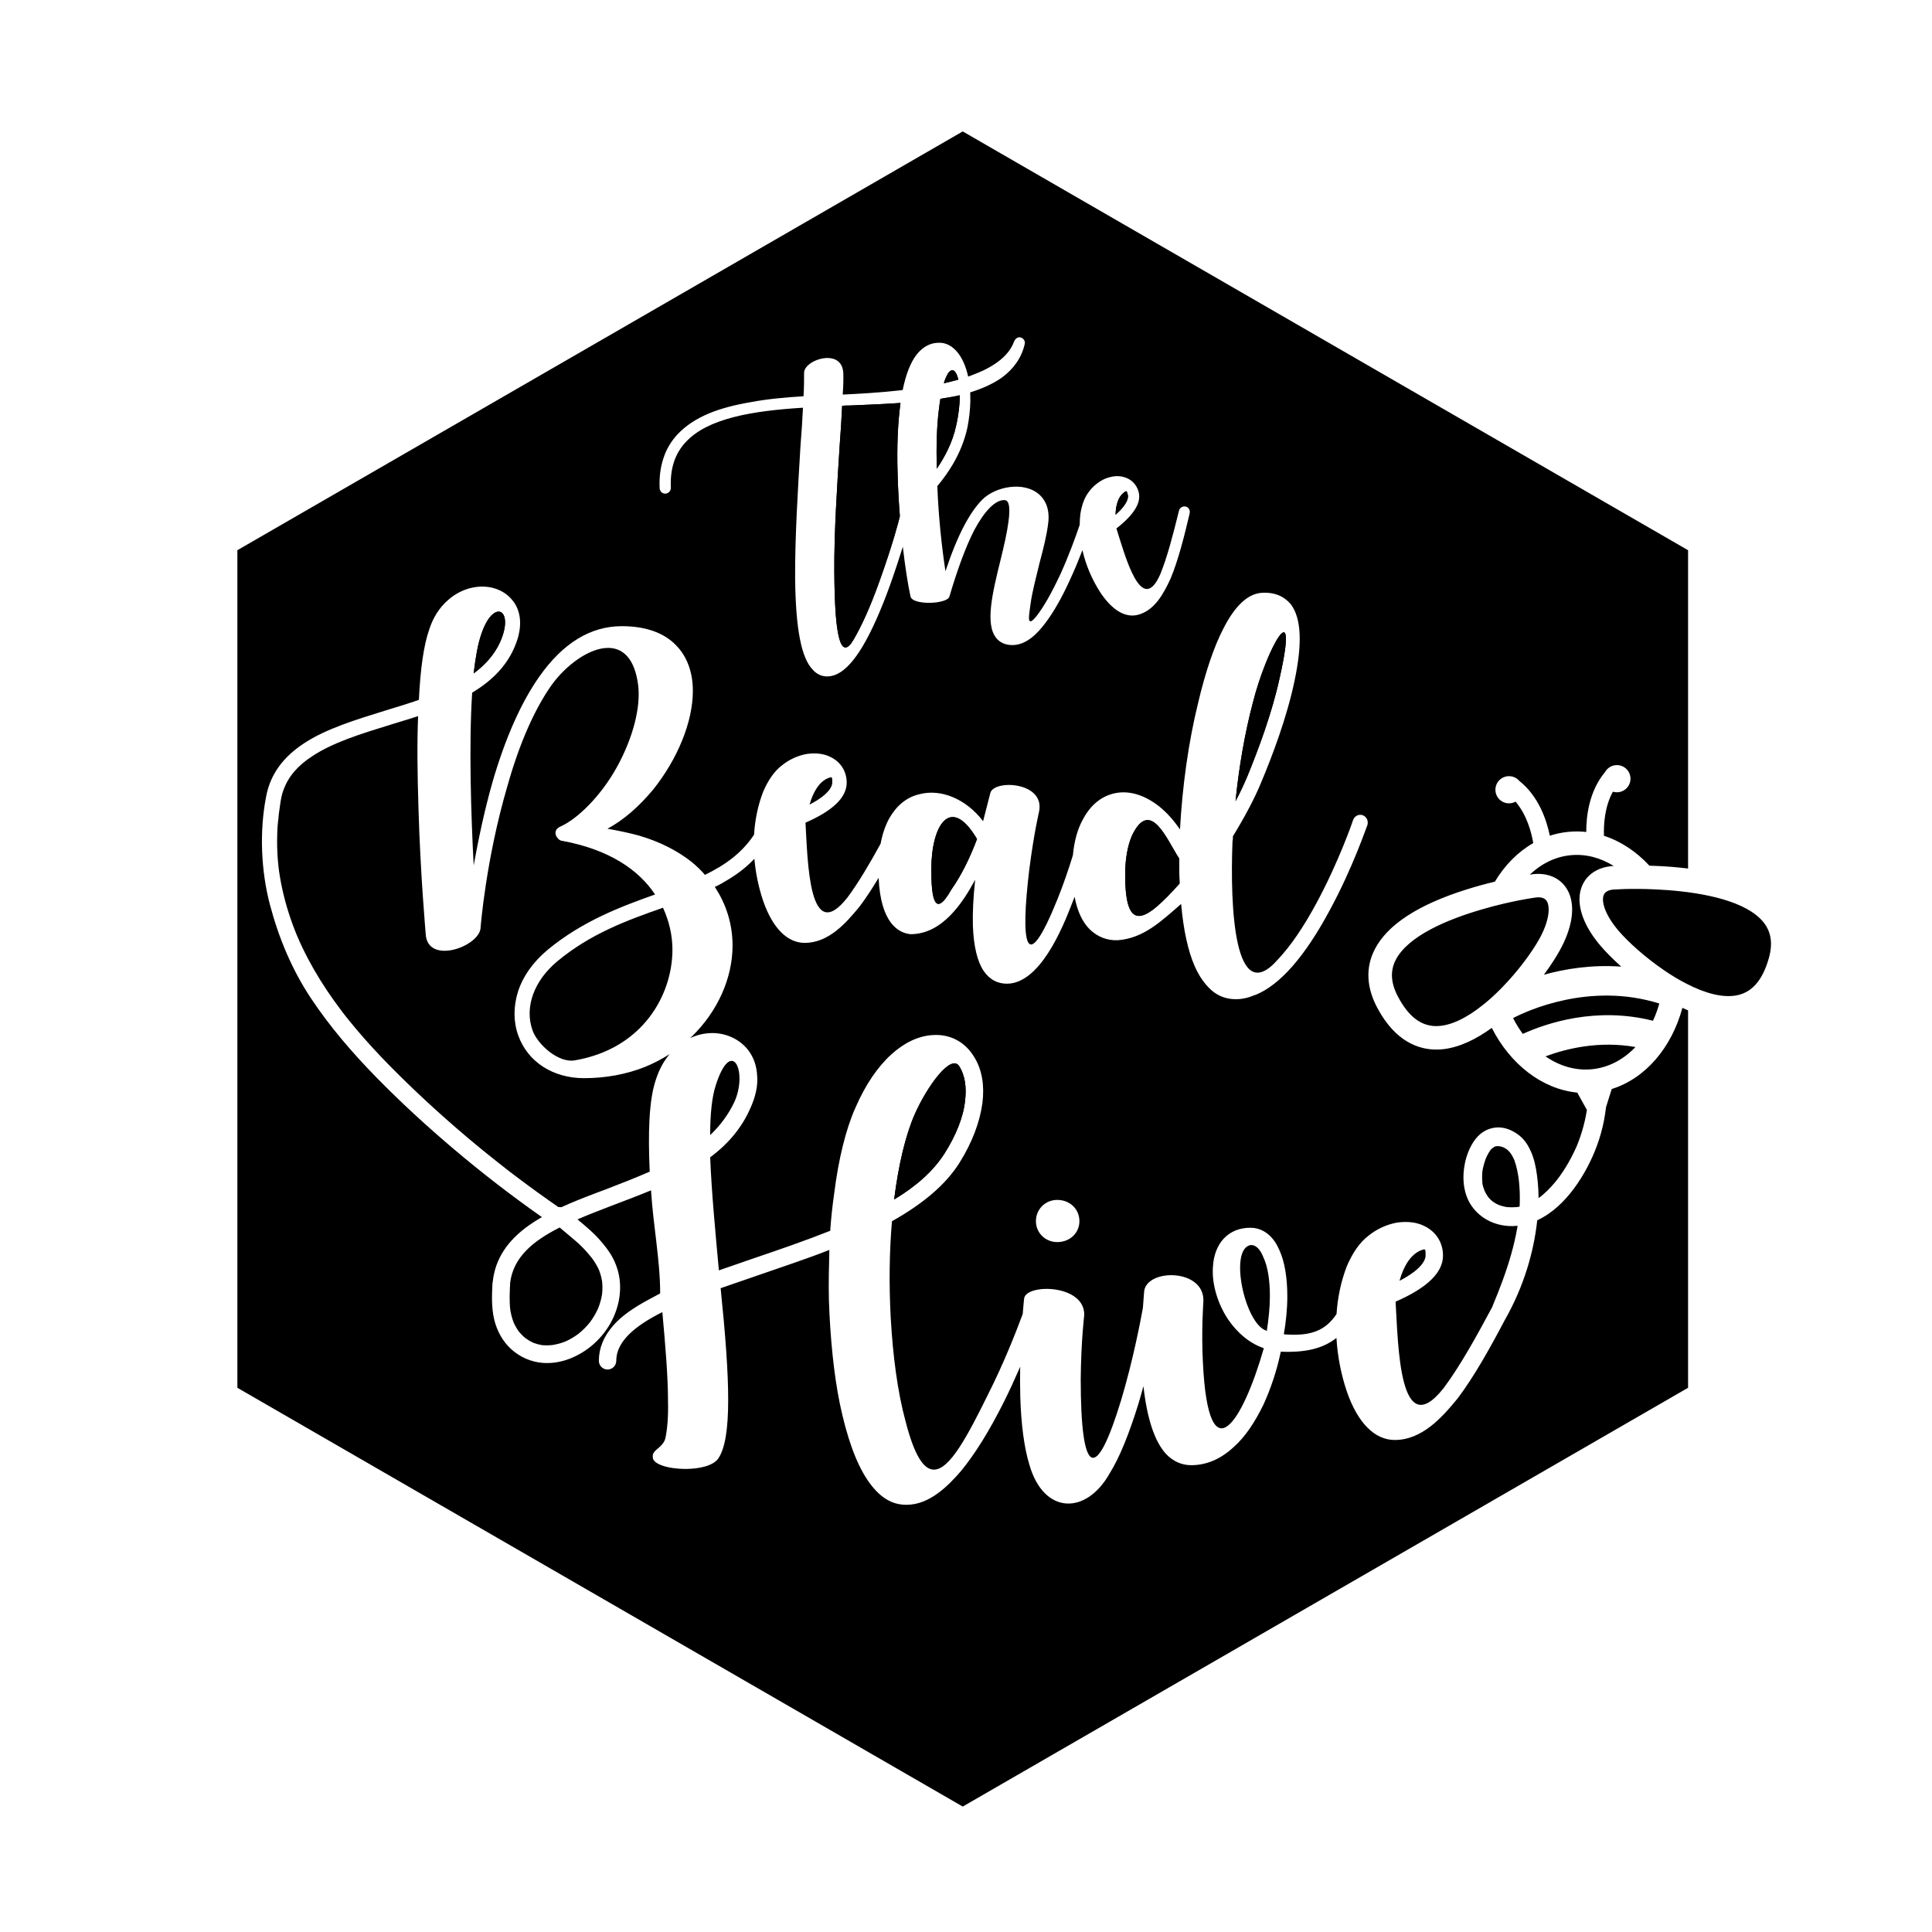 <?xml version="1.0" encoding="UTF-8" standalone="no"?><!DOCTYPE svg PUBLIC "-//W3C//DTD SVG 1.1//EN" "http://www.w3.org/Graphics/SVG/1.1/DTD/svg11.dtd"><svg width="100%" height="100%" viewBox="0 0 3334 3334" version="1.1" xmlns="http://www.w3.org/2000/svg" xmlns:xlink="http://www.w3.org/1999/xlink" xml:space="preserve" xmlns:serif="http://www.serif.com/" style="fill-rule:evenodd;clip-rule:evenodd;stroke-linejoin:round;stroke-miterlimit:2;"><rect id="mono-logo-black" x="0" y="0" width="3333.33" height="3333.33" style="fill:none;"/><g id="Layer-1" serif:id="Layer 1"><g id="bee"><path d="M2186.18,2296.56c-37.55,-9.767 -66.05,-140.359 -28.537,-147.859c3.771,-0.754 14.287,0 22.546,21c7.5,15.796 11.233,39.059 11.233,67.559c0,18.77 -2.262,39.016 -5.242,59.3Z"/><path d="M2451.85,2157.72c8.255,-3.017 8.255,-3.017 8.255,9.008c-0,5.996 -4.488,22.504 -45.013,43.542c7.504,-27.029 20.246,-45.804 36.758,-52.55Z"/><path d="M1578.24,1923.56c21.029,-48.025 63.066,-106.575 77.317,-83.312c9.762,15.758 12.745,36.037 9.762,60.054c-3.017,27.746 -15.754,59.267 -35.288,90.063c-19.524,30.762 -49.533,57.041 -87.045,79.545c7.5,-59.3 19.491,-110.341 35.254,-146.35Z"/><path d="M1941.69,1509.71c0,-26.746 3.913,-49.571 11.738,-67.846c31.945,-66.517 60.666,8.471 81.525,39.775c-0,15.004 -0,29.362 0.641,43.042c-57.396,63.929 -93.904,90.025 -93.904,-14.971Z"/><path d="M1641.7,1535.13c-28.683,50.862 -34.571,15.004 -34.571,-34.571c0,-76.279 32.592,-129.117 77.609,-54.775c-0,0.646 0.646,1.292 1.296,1.971c-12.388,33.241 -27.392,63.25 -44.334,87.375Z"/><path d="M2162.12,1212.31c22.795,-91.284 80.841,-196.93 46.275,-43.038c-13.03,60.663 -37.8,126.533 -56.071,170.867c-5.854,13.712 -12.384,28.033 -20.213,42.396c5.85,-58.692 16.3,-118.713 30.009,-170.225Z"/><path d="M830.408,1094.93c20.892,-63.246 58.046,-44.329 32.629,13.029c-9.8,21.537 -25.45,39.129 -45.658,54.137c3.262,-27.395 7.179,-50.22 13.029,-67.166Z"/><path d="M1939.68,849.757c4.667,-3.159 4.667,-3.159 6.571,4.308c0.971,3.767 0.754,14.788 -21.179,34.283c0.396,-18.02 5.383,-31.77 14.608,-38.591Z"/><path d="M1553.97,695.365l-0,0c-28.429,1.975 -57.792,3.163 -86.692,4.38c-4.808,-0 -9.15,-0 -14,0.466c-0.966,20.784 -2.404,44.442 -4.341,69.567c-4.342,69.571 -9.655,148.287 -9.188,217.358c0.5,62.817 3.408,166.667 32.846,117.375c14.5,-24.625 29.971,-58.9 45.404,-102.412c23.253,-65.053 32.805,-102.383 34.856,-111.41l-0.001,-0.01c-1.934,-24.409 -3.334,-49.575 -3.909,-74.054c-1.475,-46.846 0.467,-86.942 4.809,-119.788l0.216,-1.472Z"/><path d="M1656.31,681.87l-0,0.034c-0,15.041 -1.871,33.166 -6.425,53.096c-6.283,28.966 -19.817,54.091 -33.35,73.908c-0.933,-38.158 -0,-71.971 3.408,-100.008c0.863,-7.571 1.829,-14.467 2.838,-20.675l17.142,-2.892c5.465,-1.143 16.387,2.119 16.387,-3.463l-0,-0Z"/><path d="M1628.74,661.444c4.542,-15.128 9.568,-22.092 14.068,-22.58c4.501,-0.489 8.476,5.496 10.915,16.265l-24.983,6.315Z"/><path d="M1939.68,849.757c4.667,-3.159 4.667,-3.159 6.571,4.308c0.971,3.767 0.754,14.788 -21.179,34.283c0.396,-18.02 5.383,-31.77 14.608,-38.591Z"/><path d="M1552.86,890.689l1.329,15.097c0,-0 -1.329,-15.097 -1.329,-15.097Z"/><path d="M991.512,1829.91c-28.721,4.562 -63.933,-28.038 -72.404,-51.508c-14.358,-39.813 1.975,-85.438 42.392,-119.359c58.05,-48.246 121.295,-71.075 182.608,-92.612c11.087,24.125 16.296,48.929 16.296,72.404c-0,76.958 -50.221,170.862 -168.892,191.075Z"/><path d="M1941.69,1509.71c0,-26.746 3.913,-49.571 11.738,-67.846c31.945,-66.517 60.666,8.471 81.525,39.775c-0,15.004 -0,29.362 0.641,43.042c-57.396,63.929 -93.904,90.025 -93.904,-14.971Z"/><path d="M1641.7,1535.13c-28.683,50.862 -34.571,15.004 -34.571,-34.571c0,-76.279 32.592,-129.117 77.609,-54.775c-0,0.646 0.646,1.292 1.296,1.971c-12.388,33.241 -27.392,63.25 -44.334,87.375Z"/><path d="M2162.12,1212.31c22.795,-91.284 80.841,-196.93 46.275,-43.038c-13.03,60.663 -37.8,126.533 -56.071,170.867c-5.854,13.712 -12.384,28.033 -20.213,42.396c5.85,-58.692 16.3,-118.713 30.009,-170.225Z"/><path d="M830.408,1094.93c20.892,-63.246 58.046,-44.329 32.629,13.029c-9.8,21.537 -25.45,39.129 -45.658,54.137c3.262,-27.395 7.179,-50.22 13.029,-67.166Z"/><path d="M1578.24,1923.56c21.029,-48.025 63.066,-106.575 77.316,-83.312c9.763,15.758 12.746,36.037 9.763,60.054c-3.017,27.746 -15.754,59.267 -35.288,90.063c-19.525,30.762 -49.533,57.041 -87.045,79.545c7.5,-59.3 19.491,-110.341 35.254,-146.35Z"/><path d="M1235.28,1872.52c26.996,-84.071 55.534,-24.017 32.271,28.537c-10.516,22.504 -24.766,41.246 -42.033,57.792c-0,-36.042 3.012,-66.05 9.762,-86.329Z"/><path d="M2913.07,1743.59l0,651.264l-1251.72,722.679l-1251.72,-722.679l-0,-1445.37l1251.72,-722.679l1251.72,722.679l0,549.303c-4.614,-0.567 -9.303,-1.089 -14.076,-1.566c-18.521,-1.871 -36.342,-2.896 -52.167,-3.305c-0.212,-0.083 -0.312,-0.07 -0.516,-0.05l-0.001,0c-22.437,-24.246 -49.289,-42.15 -78.407,-51.564c-0.661,-18.658 0.938,-49.867 15.422,-76.126c2.919,0.9 6.062,1.241 9.291,0.91c12.884,-1.321 22.254,-12.834 20.934,-25.713c-1.321,-12.879 -12.834,-22.254 -25.717,-20.933c-7.921,0.812 -14.515,5.479 -18.111,11.95c-27.353,32.823 -32.45,75.621 -32.392,103.317c-10.419,-1.152 -21.017,-1.223 -31.711,-0.127c-10.725,1.099 -21.122,3.333 -31.12,6.599c-5.557,-27.136 -19.231,-68.027 -52.68,-94.621c-4.833,-5.61 -12.242,-8.845 -20.167,-8.032c-12.883,1.321 -22.254,12.833 -20.933,25.713c1.321,12.879 12.833,22.254 25.717,20.933c3.229,-0.331 6.237,-1.303 8.91,-2.776c19.537,22.805 27.429,53.094 30.557,71.49c-26.604,15.181 -49.269,38.232 -66.296,66.619l-0.3,0.034c-15.012,3.579 -31.562,8.02 -48.725,13.445c-83.362,26.163 -136.512,60.938 -158.15,103.171c-16.133,31.392 -14.566,65.546 4.484,101.371c31.383,58.796 71.987,71.433 100.621,71.658c3.97,0 7.929,-0.104 11.962,-0.516c28.908,-3.067 57.9,-17.238 84.804,-36.9l0.004,-0.001c31.846,62.735 86.706,105.68 147.506,111.698l16.647,29.896l-0.315,2.012c-0.496,3.025 -1.042,6.037 -1.646,9.046c-1.292,6.508 -2.825,12.975 -4.592,19.375c-1.633,5.908 -3.458,11.766 -5.479,17.55c-1.008,2.895 -2.067,5.775 -3.167,8.629c-0.554,1.433 -1.116,2.858 -1.696,4.279l-0.741,1.799c0,0 0.006,-0.013 0.006,-0.013l-0.61,1.41c-5.275,11.658 -11.034,23.016 -17.746,33.921c-3.209,5.22 -6.596,10.333 -10.15,15.325l-1.778,2.465l-1.804,2.445l-1.22,1.618l0.136,-0.183c0.045,-0.077 -1.664,2.106 -1.818,2.296c-1.22,1.513 -2.458,3.017 -3.72,4.496c-3.78,4.45 -7.742,8.75 -11.921,12.829c-2.084,2.034 -4.221,4.017 -6.409,5.934c-1.091,0.958 -2.195,1.895 -3.316,2.82c-0.549,0.451 -1.1,0.9 -1.657,1.343l-0.781,0.587c-0.995,0.717 -1.996,1.425 -3.005,2.122c0.006,-9.275 -0.437,-18.549 -1.382,-27.777c-1.488,-14.579 -3.517,-29.525 -8.279,-43.445c-4.68,-13.7 -11.909,-27.509 -23.43,-36.684c-10.198,-8.122 -22.932,-13.951 -36.154,-14.015c-1.366,-0.007 -2.74,0.049 -4.116,0.169c-16.971,1.492 -30,10.95 -39.13,25.046c-7.004,10.821 -11.9,23.654 -14.533,36.254c-5.179,24.817 -3.217,53.046 11.733,74.359c15.831,22.565 41.865,34.492 69.099,34.444c1.105,-0.002 2.215,-0.023 3.326,-0.065c2.251,-0.084 4.483,-0.244 6.697,-0.476c-0.239,1.482 -0.487,2.963 -0.747,4.443c-2.675,15.3 -6.27,30.433 -10.508,45.375c-8.533,30.075 -19.675,59.329 -31.721,88.154l-0.497,1.492l-0.06,0.258c-27.089,50.624 -55.409,101.921 -83.702,139.885c-77.287,98.321 -78.791,-75.062 -83.316,-148.612c54.812,-24.017 81.808,-50.288 81.808,-79.546c0,-22.504 -11.987,-41.279 -32.275,-51.046c-13.496,-6.746 -29.254,-8.254 -46.521,-5.991c-17.262,3.012 -34.533,10.516 -49.533,22.504c-15.758,12.029 -27.746,30.046 -37.513,52.55c-10.266,26.533 -16.012,54.604 -17.875,82.85l0,0.002c-18.203,27.065 -42.107,39.09 -90.965,34.961c3.77,-21.75 6.033,-44.258 6.033,-65.292c-0,-32.275 -4.525,-60.02 -13.533,-79.545c-14.25,-33.784 -37.513,-39.021 -50.292,-39.021c-37.513,-0 -62.279,26.275 -64.542,67.554c-2.225,29.258 8.259,63.792 26.279,90.783c16.513,24.017 37.509,41.284 61.559,49.538c-36.038,126.104 -95.342,222.916 -105.1,25.521c-2.984,-55.53 0.75,-105.067 0.75,-105.067c3.771,-57.796 -96.054,-58.546 -102.054,-19.525c-0,0.929 -1.146,12.454 -2.33,29.612l0,0.003c-4.345,24.262 -17.487,92.249 -37.441,158.766c-42.788,141.112 -69.821,135.871 -69.821,-36.758c0.754,-66.801 6.033,-108.838 6.033,-109.592c1.471,-53.271 -99.075,-54.775 -103.6,-29.254c-0.25,1.22 -1.291,11.308 -2.508,27.17c-0,0.038 -0,0.038 -0.038,0.075l0,0.004l-1.098,2.971c-11.648,31.404 -32.408,83.689 -58.629,135.645l-0.005,0.01c-35.678,72.255 -66.331,130.298 -93.67,129.971c-17.528,-0.21 -33.692,-24.401 -48.947,-84.2c-13.496,-49.538 -21.75,-111.817 -25.487,-179.375c-3.013,-56.288 -2.263,-113.325 2.225,-165.125c54.816,-30.763 93.079,-63.788 116.341,-100.546c22.509,-36.037 35.288,-70.571 39.771,-103.596c3.771,-30.008 -0.754,-57.041 -13.491,-78.041c-14.651,-25.129 -38.395,-39.213 -66.38,-39.251c-2.117,-0.003 -4.258,0.075 -6.42,0.234c-24.013,1.504 -48.03,12.746 -70.571,33.025c-24.017,21.754 -45.017,52.512 -62.284,92.287c-16.508,36.796 -29.254,88.559 -36.758,148.613c-3.012,21 -5.271,42.033 -6.783,63.787c-43.504,17.267 -89.309,33.025 -133.567,48.03l-58.55,20.279c-5.996,-66.046 -12.746,-135.867 -15.004,-195.129c32.267,-24.013 54.779,-51.8 69.029,-84.067c9.008,-19.529 13.533,-39.025 12.021,-56.288c-0.75,-17.266 -5.992,-32.27 -15.754,-45.016c-14.433,-18.212 -37.246,-29.053 -61.896,-29.059c-4.835,-0.001 -9.744,0.415 -14.675,1.275c-8.004,1.4 -15.9,3.917 -23.438,7.542l0.001,-0.002c0.967,-0.863 1.937,-1.759 2.871,-2.692c44.333,-43.038 70.429,-100.442 70.429,-157.154c-0,-37.192 -11.092,-71.759 -30.658,-101.088c8.475,-3.908 16.3,-8.471 24.77,-13.712c16.905,-10.3 31.267,-21.859 43.58,-34.892c2.15,25.238 7.429,49.9 15.145,72.729c16.3,46.954 41.713,72.4 71.721,72.4c41.104,0 71.075,-33.916 94.554,-62.6c11.13,-14.716 22.109,-31.587 32.95,-49.645c3.521,79.616 35.396,95.374 55.104,97.245c55.421,0 90.638,-55.425 111.492,-93.904c-3.229,29.971 -4.559,56.713 -3.913,79.542c1.329,35.862 7.825,61.962 18.917,78.258c10.45,15 24.125,21.538 39.775,21.538c56.75,-0 95.879,-95.88 111.533,-136.3c1.829,-4.559 3.588,-9.121 5.309,-13.642l0,0.002c4.704,25.125 13.679,44.116 26.633,56.679c13.067,12.383 29.367,18.916 47.638,18.271c44.333,-3.267 74.342,-31.984 109.554,-62.638c3.913,44.367 11.738,80.875 23.479,107.617c7.825,17.625 17.584,31.304 28.679,41.1c11.738,10.408 26.096,15.65 41.746,15.65l1.296,-0c10.446,-0 21.538,-2.621 31.95,-7.175l0.679,-0c42.359,-16.984 85.434,-65.871 128.475,-146.1c39.771,-73.013 63.896,-144.771 65.184,-147.354c1.975,-7.18 -1.288,-14.359 -8.471,-16.98c-6.529,-1.937 -13.675,1.292 -16.296,8.471c-0,0.646 -24.767,72.404 -63.25,143.475c-22.183,41.104 -44.367,73.7 -66.517,97.175c-75.025,85.434 -82.846,-89.35 -78.291,-204.108c0.683,-2.621 0.683,-5.238 0.683,-8.508c19.567,-31.95 37.154,-64.542 48.892,-93.221c18.92,-45.013 44.366,-112.179 57.4,-174.779c13.712,-64.58 11.737,-107.617 -5.85,-131.742c-8.509,-10.446 -24.159,-22.829 -52.842,-20.208c-22.829,2.583 -44.329,22.791 -63.933,61.275c-16.296,31.3 -31.3,75.666 -43.684,128.47c-16.941,68.492 -27.387,146.1 -31.304,218.467c-11.092,-16.296 -22.829,-29.325 -35.858,-39.771c-24.767,-19.562 -51.509,-28.033 -76.313,-22.829c-22.15,4.592 -40.425,18.917 -53.454,41.746c-0.392,0.642 -0.75,1.254 -1.075,1.9l-0.755,1.332l0,0.031c-9.44,16.977 -15.148,37.979 -17.336,62.028l-0.001,0.003c-6.967,22.617 -15.904,49.25 -26.496,75.563c-56.067,138.92 -63.892,75.02 -48.925,-49.538c7.825,-62.604 16.983,-101.083 16.983,-101.083c11.092,-52.196 -78.904,-56.104 -84.145,-31.984l-12.384,48.28c-29.358,-38.484 -73.05,-56.75 -110.846,-46.305c-21.537,5.205 -38.479,19.563 -50.904,41.063c-6.886,12.349 -11.949,27.139 -15.074,44.007l-0,0.001c-18.775,34.209 -38.05,67.129 -57.292,92.975c-67.158,85.434 -68.492,-65.225 -72.4,-129.158c47.633,-20.854 71.108,-43.683 71.108,-69.1c0,-19.563 -10.445,-35.896 -28.07,-44.371c-11.738,-5.846 -25.417,-7.175 -40.417,-5.204c-15.008,2.621 -30.008,9.121 -43.042,19.567c-13.712,10.445 -24.121,26.095 -32.596,45.662c-9.011,23.318 -14.021,48.001 -15.61,72.866l-0.073,1.184c-21.037,31.95 -50.4,52.767 -84.792,69.425c-6.491,-7.825 -14.316,-15.004 -22.791,-22.183c-24.804,-19.563 -55.459,-35.213 -91.317,-45.663c-16.946,-4.558 -35.221,-8.471 -54.137,-11.733c28.037,-15.008 54.783,-38.483 79.583,-68.458c20.212,-25.446 37.154,-54.13 48.892,-82.85c12.383,-29.971 18.916,-59.98 18.916,-86.721c0,-32.6 -10.441,-59.988 -29.329,-78.904c-20.887,-21.538 -52.833,-32.63 -93.258,-32.63c-54.129,0 -101.729,29.363 -142.184,86.763c-31.3,44.333 -58.691,105.642 -80.875,181.925c-14.32,50.217 -24.766,101.079 -32.591,144.121c-4.563,-87.371 -8.471,-207.371 -2.621,-298.013c31.3,-18.916 57.396,-43.037 72.4,-76.962c19.562,-43.684 7.183,-70.425 -2.621,-82.163c-14.354,-18.271 -39.125,-27.391 -65.867,-22.833c-16.3,2.621 -32.595,10.446 -45.625,22.183c-15.004,13.029 -26.095,30.659 -32.633,51.517c-9.112,26.092 -15,66.508 -17.583,120.646c-18.917,6.533 -37.838,12.379 -57.404,18.266c-50.217,15.655 -102.375,31.305 -140.855,56.721c-36.579,24.05 -58.079,53.913 -65.187,91.029l-0.291,1.58c-11.629,59.483 -8.687,127.937 6.784,186.233c15.258,57.471 37.908,111.708 70.721,161.137c32.883,49.5 71.9,94.696 113.433,137.092c42.392,43.288 87.187,84.317 133.425,123.446c47.85,40.487 97.496,78.862 148.717,114.975c1.008,0.683 1.975,1.4 2.979,2.083l0.002,0.003c-7.646,4.379 -14.971,8.971 -21.858,13.854c-37.927,26.654 -58.765,58.586 -62.986,97.438c-0.305,1.151 -0.494,2.363 -0.558,3.623c-1.021,20.408 -1.746,41.042 2.879,61.113c4.5,19.525 14.583,38.404 29.546,51.904c15.154,13.679 33.908,21.991 54.271,23.65c15.275,1.246 31.345,-1.404 45.645,-6.834c29.938,-11.354 55.271,-33.291 71.071,-61.162c15.859,-27.983 21.829,-61.996 12.45,-93.163c-2.471,-8.204 -5.933,-16.258 -10.2,-23.691c-5.079,-8.85 -11.579,-16.904 -18.141,-24.679c-12.09,-14.311 -26.449,-26.179 -40.792,-38.104c16.882,-7.336 34.898,-14.338 53.506,-21.472l8.146,-3.119c21.792,-8.258 43.546,-16.512 65.296,-25.521c3.771,61.521 15.763,120.071 15.763,177.863l-21.004,11.271c-26.275,14.25 -46.521,28.504 -60.055,44.262c-16.512,18.771 -24.729,39.021 -24.729,60.808c0,8.259 6.746,15.005 15,15.005c8.259,-0 15.009,-6.746 15.009,-15.005c-0,-33.025 31.516,-60.054 79.545,-84.07c5.242,57.795 9.767,111.066 9.767,153.85c0.75,27.787 -1.512,49.541 -4.525,63.791c-4.492,17.263 -23.258,19.525 -21.754,32.271c-0.823,12.72 27.534,20.728 56.468,20.711c23.978,-0.013 48.35,-5.535 56.857,-18.448c23.258,-35.288 20.279,-132.855 3.767,-293.455l65.295,-22.508c40.53,-14.25 82.567,-27.783 122.338,-43.542c-0.754,28.538 -1.508,57.796 -0.754,87.805c2.225,63.783 8.254,125.35 18.737,177.145c12.025,57.759 27.784,102.055 47.313,131.309c19.487,29.291 41.246,43.541 66.766,43.541l1.505,0c39.025,0 71.295,-32.27 93.837,-58.541c24.017,-29.259 48.783,-69.034 73.55,-118.567l0.001,-0.001c9.726,-19.452 18.694,-38.967 26.726,-57.45c0,0 1.593,-3.68 1.593,-3.68c-0.283,17.014 -0.283,34.672 0.183,52.122c1.509,48.025 6.746,87.8 15.755,117.092c24.77,86.296 98.325,87.05 138.85,14.25c17.266,-27.783 33.025,-67.558 48.783,-117.846c3.229,-10.7 6.283,-21.433 9.154,-32.057l0,0.001c6.208,56.109 19.313,95.446 38.875,116.879c12.025,12.742 27.029,19.488 43.542,19.488c26.279,-0 51.046,-10.479 73.554,-31.513c19.487,-17.27 36.004,-42.037 51.046,-72.8c12.741,-27.745 23.258,-59.262 30.008,-91.57c42.463,1.791 72.438,-5.205 96.054,-23.692l0.004,-0.001c1.829,32.163 8.22,63.717 18.02,92.758c18.775,54.021 48.03,83.313 82.559,83.313c47.279,-0 81.808,-39.017 108.804,-72.042c28.185,-37.37 55.795,-86.765 81.773,-136.206c-0.054,-0.066 -0.167,-0.174 -0.381,-0.321l-0.221,-0.142c-0.42,-0.257 -1.102,-0.598 -2.193,-1.009l-2.555,-0.847l0.788,0.241l1.767,0.606c0.946,0.354 1.586,0.656 2.016,0.894l0.622,0.402l0.177,0.158l0.053,0.063c32.002,-56.784 49.239,-115.415 55.263,-170.944c12.895,-5.929 24.804,-14.164 35.516,-23.81c20.684,-18.629 37.438,-42.466 50.492,-66.933c13.492,-25.296 23.525,-52.658 29.046,-80.8c1.504,-7.688 2.617,-15.433 3.6,-23.208l0.047,-0.456l9.797,-31.25c58.551,-18.345 103.579,-71.806 121.985,-140.104l-0,-0.001c3.268,1.52 6.549,2.972 9.838,4.35Zm-1947.24,374.694c-46.743,23.536 -80.152,51.709 -85.548,95.677c0.025,0.424 0.027,0.85 0.005,1.277c-0.747,14.903 -1.475,29.921 0.238,44.78c1.183,7.65 3.116,15.127 5.95,22.332c2.457,5.451 5.393,10.635 8.907,15.472c3.427,4.192 7.247,8.02 11.44,11.451c4.256,3.097 8.789,5.76 13.576,7.952c4.702,1.819 9.55,3.163 14.52,3.996c6.221,0.635 12.508,0.51 18.72,-0.18c7.613,-1.202 15.045,-3.289 22.208,-6.142c7.911,-3.532 15.373,-7.966 22.324,-13.139c7.351,-5.893 14.014,-12.583 19.901,-19.933c5.6,-7.504 10.365,-15.585 14.162,-24.141c3.131,-7.838 5.417,-15.979 6.725,-24.316c0.816,-7.339 0.852,-14.724 0.043,-22.06c-1.09,-6.854 -2.926,-13.552 -5.468,-20.017c-3.29,-7.303 -7.472,-14.062 -12.275,-20.467c-8.725,-11.066 -18.304,-21.318 -29.104,-30.4c-8.774,-7.384 -17.549,-14.763 -26.324,-22.142Zm-30.912,202.937c-0.631,-0.064 -1.26,-0.136 -1.889,-0.216c1.35,0.183 2.704,0.366 4.054,0.546c-0.724,-0.099 -1.447,-0.209 -2.165,-0.33Zm18.72,-0.18c-0.728,0.117 -1.458,0.223 -2.188,0.322c1.354,-0.183 2.704,-0.367 4.058,-0.546c-0.622,0.081 -1.246,0.156 -1.87,0.224Zm-33.24,-3.816c-0.631,-0.244 -1.26,-0.496 -1.886,-0.758c1.213,0.513 2.429,1.025 3.646,1.538c-0.591,-0.253 -1.178,-0.513 -1.76,-0.78Zm55.448,-2.326c-0.571,0.255 -1.145,0.506 -1.721,0.752c1.216,-0.513 2.429,-1.025 3.645,-1.538c-0.639,0.269 -1.28,0.531 -1.924,0.786Zm-69.024,-5.626c-0.512,-0.372 -1.019,-0.75 -1.522,-1.135c1.029,0.8 2.058,1.592 3.091,2.388c-0.529,-0.412 -1.052,-0.83 -1.569,-1.253Zm91.348,-7.513c-0.463,0.371 -0.928,0.739 -1.395,1.103c1.033,-0.796 2.062,-1.592 3.091,-2.387c-0.562,0.433 -1.127,0.861 -1.696,1.284Zm-103.643,-5.001l-0.282,-0.358l2.384,3.091c-0.424,-0.551 -0.839,-1.108 -1.247,-1.67c-0.288,-0.352 -0.573,-0.706 -0.855,-1.063Zm-8.052,-14.409c-0.265,-0.588 -0.525,-1.18 -0.78,-1.774c0.513,1.216 1.025,2.433 1.538,3.645c-0.26,-0.621 -0.513,-1.245 -0.758,-1.871Zm131.596,-0.523c-0.371,0.498 -0.746,0.993 -1.126,1.486c0.8,-1.029 1.596,-2.058 2.388,-3.087c-0.417,0.537 -0.838,1.071 -1.262,1.601Zm1573.56,-7.573l0.067,0.02l-0.311,-0.088l0.244,0.068Zm-0.631,-0.177l0.099,0.028l-0.296,-0.082l0.197,0.054Zm-0.673,-0.182l0.133,0.036l-0.295,-0.079l0.162,0.043Zm-0.718,-0.187l0.169,0.044l-0.297,-0.076l0.128,0.032Zm-0.765,-0.191l0.202,0.05l-0.292,-0.072l0.09,0.022Zm-0.811,-0.196l0.209,0.051l-0.257,-0.062l0.048,0.011Zm-0.86,-0.2l-0.354,-0.086l0.354,0.086Zm-1706.64,-13.103c-0.111,-0.714 -0.215,-1.429 -0.313,-2.147c0.183,1.35 0.367,2.7 0.546,4.055c-0.083,-0.637 -0.16,-1.273 -0.233,-1.908Zm151.708,-2.332c-0.231,0.581 -0.468,1.159 -0.708,1.735c0.512,-1.216 1.025,-2.433 1.537,-3.645c-0.271,0.639 -0.547,1.276 -0.829,1.91Zm6.725,-24.316c-0.069,0.626 -0.144,1.251 -0.225,1.876c0.179,-1.354 0.362,-2.704 0.546,-4.062c-0.099,0.73 -0.206,1.459 -0.321,2.186Zm0.043,-22.06c0.117,0.73 0.224,1.462 0.324,2.195c-0.18,-1.35 -0.363,-2.704 -0.546,-4.054c0.08,0.619 0.155,1.239 0.222,1.859Zm-5.468,-20.017c0.294,0.65 0.58,1.304 0.858,1.962c-0.512,-1.213 -1.025,-2.429 -1.537,-3.646c0.232,0.56 0.459,1.121 0.679,1.684Zm-12.817,-21.191l-0.596,-0.772c0.384,0.496 0.763,0.995 1.138,1.496c0.418,0.528 0.833,1.059 1.246,1.591l-1.788,-2.315Zm803.702,-99.434c-20.246,0 -36.758,15.758 -36.758,36.758c-0,20.284 16.512,36.038 36.758,36.038c21.787,-0 38.3,-15.754 38.3,-36.038c-0,-21 -16.513,-36.758 -38.3,-36.758Zm773.65,-88.705l-2.36,-1.324l-0.878,-0.448c0.027,0.014 0.054,0.031 0.068,0.046c-0.015,0.029 -1.963,-0.846 -2.435,-0.999c-1.229,-0.396 -2.479,-0.737 -3.741,-1.021c-0.719,-0.159 -3.06,-0.272 -2.476,-0.262l1.726,0.054l-2.842,-0.127l-0.95,-0.006c-0.784,0.019 -1.565,0.06 -2.342,0.135c-0,-0 -0.198,0.063 -0.198,0.063c-0.707,0.244 -1.394,0.508 -2.13,0.65c0,0 -0.224,0.038 -0.224,0.038l-3.095,2.037l-0.374,0.211c-0.021,0.01 -0.04,0.017 -0.054,0.022c-0.012,0.003 -0.022,0.005 -0.029,0.005l-0.007,-0.002l-0.005,-0.011l0,-0.003l0.007,-0.011l0.005,-0.012l0.006,-0.008l0.003,-0.005l0.609,-0.566l-1.755,1.599l-1.075,1.087c-0.221,0.236 -1.812,2.172 -1.853,2.132c0.001,-0.003 0.001,-0.007 0.002,-0.01l0.012,-0.025c-0.566,0.807 -1.105,1.634 -1.632,2.465c-1.517,2.396 -2.871,4.896 -4.129,7.438c-0.567,1.15 -1.092,2.312 -1.634,3.471l-0.168,0.354l-0.186,0.533c-1.879,5.321 -3.616,10.604 -4.771,16.138c-0.27,1.275 -0.508,2.55 -0.725,3.829c-0.016,0.088 -0.253,1.954 -0.333,2.448l-0.092,0.964c-0.112,1.288 -0.2,2.575 -0.262,3.863c-0.146,2.991 -0.154,5.987 -0.004,8.979c0.062,1.267 0.15,2.542 0.271,3.808l0.018,1.059l-0.054,1.485l0.086,-1.819c-0.246,4.613 2.35,10.196 3.758,14.496l0.285,0.728c0.169,0.368 0.343,0.734 0.519,1.097c0.542,1.117 1.108,2.213 1.717,3.288c0.974,1.747 2.055,3.408 3.18,5.049l-0.126,-0.191c-0.081,-0.148 1.215,1.639 1.554,2.029c0.829,0.95 1.692,1.875 2.579,2.771c0.925,0.929 1.879,1.829 2.863,2.692c0.32,0.282 2.084,1.586 2.118,1.643c-0.009,0.004 -0.002,0.002 -0.02,-0.008l-0.08,-0.05c2.142,1.461 4.334,2.825 6.64,4.027c0.737,0.386 1.486,0.75 2.24,1.104l-0.156,-0.082c-0.033,-0.044 2.061,0.862 2.483,1.011c2.487,0.884 5.033,1.621 7.604,2.221c1.296,0.309 2.592,0.575 3.904,0.809c0.413,0.073 2.095,0.243 2.572,0.299c3.127,0.214 6.208,0.277 9.302,0.217c2.165,-0.039 4.336,-0.139 6.534,-0.287l0.551,-0.034l0.499,-0.1c1.252,-0.236 2.503,-0.438 3.75,-0.696c0.096,-1.889 0.174,-3.779 0.234,-5.67c0.421,-13.125 -0.029,-26.288 -1.492,-39.338c-0.121,-1.096 -0.25,-2.187 -0.387,-3.279c0.225,1.567 0.195,1.363 -0.088,-0.612c-0.242,-1.642 -0.487,-3.275 -0.762,-4.909c-0.492,-2.991 -1.038,-5.971 -1.663,-8.933c-1.196,-5.667 -2.687,-11.279 -4.683,-16.717c-0.221,-0.602 -0.447,-1.203 -0.682,-1.802c-0.098,-0.217 -0.244,-0.54 -0.435,-0.969c-0.642,-1.275 -1.242,-2.566 -1.921,-3.825c-1.177,-2.187 -2.477,-4.294 -3.896,-6.328l0.082,0.123c0.009,0.017 0.036,0.036 0.025,0.051c-0.052,-0.004 -1.591,-2.004 -1.802,-2.233c-0.892,-0.996 -1.825,-1.954 -2.805,-2.871c-0.342,-0.321 -2.211,-1.775 -2.017,-1.686c-0,0 0.067,0.039 0.067,0.039c-0.672,-0.46 -1.353,-0.905 -2.045,-1.328Zm-1548.24,-863.882c24.698,0.199 45.072,17.539 51.242,62.935c5.204,38.479 -8.471,91.963 -36.546,142.829c-27.387,49.571 -67.804,89.346 -97.166,102.375c-17.592,7.825 -4.563,24.771 2.621,24.771c81.52,15.004 132.387,50.217 160.42,92.613c-58.691,20.891 -125.208,45.658 -185.837,95.879c-24.804,20.858 -42.392,45.658 -50.867,72.404c-7.821,25.412 -7.821,51.508 0.65,74.987c16.296,45.621 59.979,73.692 113.467,73.692c37.15,0 73.046,-6.533 105.646,-19.562c14.748,-6.104 28.851,-13.457 42.1,-21.965l-1.909,2.323l-1.851,2.38l-1.351,1.822l-0.441,0.611c-3.824,5.34 -7.249,11.09 -10.294,17.294l-1.046,2.18l-1.338,2.946l-0.969,2.253l-1.246,3.063l-1.193,3.131l-1.14,3.199l-0.551,1.626c-0.181,0.543 -0.361,1.092 -0.538,1.643c-11.988,35.288 -13.5,92.325 -10.484,158.379c-24.016,10.48 -48.783,20.242 -74.304,30.009l-10.628,3.975l-5.275,1.985l-4.496,1.701c-20.169,7.651 -39.659,15.367 -57.89,23.729c-0.946,-0.204 -1.936,-0.312 -2.98,-0.312c-0.613,-0 -1.246,0.044 -1.887,0.132c-24.226,-16.737 -48.076,-33.951 -71.592,-51.713l-8.938,-6.779c-1.4,-1.079 -2.8,-2.117 -4.162,-3.196c-0.721,-0.537 -1.404,-1.079 -2.121,-1.616c-0.108,-0.071 -0.9,-0.684 -1.438,-1.113c-0.037,-0.033 -0.07,-0.033 -0.104,-0.071l-0.037,-0.037c-0.075,-0.038 -0.113,-0.071 -0.179,-0.142l-0.075,-0.075c-0.071,-0.033 -0.105,-0.071 -0.142,-0.071c-5.633,-4.379 -11.2,-8.758 -16.763,-13.171c-12.1,-9.55 -24.054,-19.241 -35.933,-29.041c-46.342,-38.375 -91.137,-78.721 -133.929,-121.079c-20.533,-20.317 -40.563,-41.171 -59.658,-62.855c-9.48,-10.733 -18.705,-21.683 -27.68,-32.841c-2.225,-2.767 -4.412,-5.529 -6.566,-8.296c-0.363,-0.467 -0.721,-0.971 -1.117,-1.433c-0.067,-0.075 -0.142,-0.184 -0.246,-0.325c0,-0 -0.075,-0.034 -0.075,-0.071c-0.037,-0.038 -0.071,-0.109 -0.108,-0.146l-0.033,-0.033c-0.075,-0.075 -0.109,-0.184 -0.184,-0.255c0,0 -0.033,0 -0.033,-0.033c-0.038,-0.037 -0.038,-0.037 -0.038,-0.075c-0.033,0 -0.07,-0.037 -0.07,-0.037l-0,-0.03l-3.3,-4.312c-4.384,-5.775 -8.65,-11.629 -12.892,-17.517c-16.579,-23.262 -31.804,-47.491 -45.121,-72.762c-6.642,-12.671 -12.85,-25.592 -18.412,-38.767c-0,0 -0.038,0 -0.038,-0.033c-0.179,-0.434 -1.075,-2.621 -1.325,-3.163c-0.612,-1.579 -1.258,-3.121 -1.867,-4.7c-1.4,-3.521 -2.762,-7.037 -4.095,-10.591c-2.475,-6.713 -4.809,-13.459 -6.996,-20.28c-4.492,-14 -8.329,-28.179 -11.45,-42.537c-1.55,-6.967 -2.875,-13.929 -4.021,-20.963c-0.542,-3.162 -1.004,-6.32 -1.475,-9.445c-0.038,-0.359 -0.108,-0.717 -0.142,-1.075c0,-0.105 -0.037,-0.213 -0.037,-0.288c-0,-0.071 -0.038,-0.142 -0.038,-0.217c-0.108,-0.787 -0.179,-1.541 -0.283,-2.295c-0.217,-1.867 -0.429,-3.734 -0.646,-5.596c-1.546,-14.254 -2.3,-28.646 -2.225,-43.009c0.067,-9.87 0.321,-19.883 1.25,-29.791c0,-0 0.075,-0.684 0.179,-1.942c0.329,-3.229 0.721,-6.425 1.225,-9.617c-0.108,0.142 -0.212,0.325 -0.325,0.467c0.825,-7.683 2.121,-18.162 3.804,-27.712l-0.047,0.33l-2.176,14.226l-0.633,5.262l2.809,-19.488l0.049,-0.323l-0.002,-0.011c1.394,-7.967 3.111,-15.228 5.082,-19.648l0.017,-0.057c0.038,-0.075 0.038,-0.104 0.075,-0.179c8.288,-22.683 24.479,-41.533 49.425,-57.612c35.217,-23.48 83.496,-38.48 134.363,-54.134c16.296,-5.204 32.591,-9.762 48.241,-15.004c-1.937,45.017 -1.287,98.463 0.65,159.775c3.267,114.15 12.417,214.554 12.417,215.879c2.588,53.45 89.346,23.479 94.55,-8.471c0,-1.325 9.121,-119.354 46.313,-245.891c20.854,-74.338 46.95,-133.029 76.275,-174.742c24.851,-34.483 65.069,-64.326 97.786,-64.262l0.338,0.002Zm1608.99,946.679c-0,-0 -0,-0 -0,-0Zm-75.622,-87.005c-0.392,-0.007 -0.85,0.099 -1.315,0.243l1.602,-0.214c-0.091,-0.018 -0.187,-0.027 -0.287,-0.029Zm83.866,-154.8c35.536,-13.282 91.955,-27.266 155.184,-16.123c-20.374,21.448 -45.956,35.334 -74.647,38.276c-28.59,2.929 -56.34,-5.403 -80.537,-22.153Zm-1500.84,-14.974c0,0 -2.808,2.629 -2.808,2.629c0,0 -2.968,2.991 -2.968,2.991l-1.245,1.319l-1.102,1.192c-0.852,0.947 -1.686,1.909 -2.502,2.886l-0.024,0.024l0.024,-0.024c0.816,-0.977 1.65,-1.939 2.502,-2.886l1.965,-2.126l0.956,-0.993l2.451,-2.439l2.239,-2.106c0.17,-0.156 0.341,-0.312 0.512,-0.467Zm1444.84,-51.09c23.028,-12.007 131.579,-62.862 252.369,-25.146c-2.925,10.412 -6.584,20.362 -10.911,29.746c-97.993,-24.697 -183.288,3.912 -224.697,22.693c-6.167,-8.416 -11.786,-17.547 -16.761,-27.293Zm-4.817,-200.025c17.733,-3.858 33.135,-6.558 44.684,-8.145c8.767,-0.9 14.875,1.12 18.013,5.891c6.262,9.438 5.141,32.263 -10.888,62.621c-0.612,0.979 -1.116,2.046 -1.716,3.129c-12.646,22.679 -36.213,55.034 -64.413,83.892l-3.634,3.687c-8.269,8.286 -16.859,16.203 -25.712,23.421c-1.421,1.159 -2.849,2.3 -4.284,3.421l0,0.001c-26.637,21.262 -54.853,36.07 -80.424,35.941c-25.996,-0.284 -47.333,-16.738 -65.129,-50.246c-12.721,-23.746 -14.05,-44.683 -4.3,-63.813c20.941,-41.045 88.254,-69.837 149.571,-87.525c12.262,-3.6 24.358,-6.775 35.791,-9.47l12.441,-2.805Zm445.775,98.083c-10.625,36.425 -28.183,56.858 -53.575,62.412c-25.508,5.467 -56.787,-3.646 -87.754,-19.617c-13.308,-6.679 -26.454,-14.7 -39.054,-23.387c-32.734,-22.304 -61.809,-48.654 -78.459,-68.025c-0.929,-1.125 -1.958,-2.242 -2.787,-3.379c-21.413,-26.113 -27.125,-48.029 -22.896,-58.442c2.104,-5.308 7.679,-8.529 16.446,-9.429c11.229,-0.738 26.246,-1.258 43.571,-1.1c4.175,-0.021 8.558,0.037 12.958,0.2c11.638,0.333 23.917,0.904 36.638,1.842c64.129,4.729 136.995,19.254 166.175,55.57c13.429,16.746 16.375,37.525 8.737,63.355Zm-254.255,13.158c-51.127,-3.685 -97.16,3.87 -133.549,13.99c11.575,-15.596 20.953,-30.212 27.526,-42.147c2.329,-4.109 4.346,-8.288 6.279,-12.25l0.421,-0.893c17.699,-37.75 19.436,-71.699 4.362,-94.503c-5.783,-8.775 -13.9,-15.375 -23.483,-19.488c-9.675,-4 -20.833,-5.6 -32.929,-4.362l-0.604,0.062c-0.405,0.042 -2.509,0.359 -5.913,0.913l-0.001,-0c19.567,-18.705 43.375,-30.817 69.875,-33.538c26.504,-2.717 52.163,4.225 75.12,18.57c-2.337,0.038 -3.749,0.179 -4.053,0.213l-0.6,0.062c-24.188,2.483 -42.538,15.158 -50.404,34.796c-10.109,25.579 -1.425,58.6 23.804,92.162c2.708,3.592 5.746,7.35 8.867,11.005c8.854,10.254 20.91,22.567 35.282,35.408Zm-2332.85,-297.061l1.643,-0.455l0.82,-0.141l0.538,-0.119l0.638,-0.083l1.259,-0.092l-1.563,0.144l-0.872,0.15l-1.541,0.34l-0.593,0.165l-1.286,0.451l-0.707,0.266l-2.085,1.003l-1.773,1.099c0,0 0.07,-0.052 0.204,-0.145l1.484,-0.913l0.085,-0.041l0.075,-0.046l1.836,-0.892l1.838,-0.691Zm1294.37,-788.993l-1.377,0.105l-1.309,0.334l-1.214,0.53l-0.974,0.595l-0.64,0.486l-0.844,0.766l-1.291,1.523l-0.73,1.117l-0.71,1.353l-0.35,0.821c-9.809,26.52 -37.71,45.093 -73.747,58.231c-1.772,0.646 -3.566,1.28 -5.379,1.901c-3.775,-17.045 -9.838,-31.332 -18.417,-41.853c-9.158,-11.125 -20.279,-16.904 -32.346,-16.438c-14.5,0 -27.062,6.784 -37.691,19.813c-10.659,13.317 -18.917,34.137 -24.517,61.742l-0.001,0.003c-2.376,0.278 -4.747,0.547 -7.111,0.806c-35.473,3.892 -69.521,5.737 -96.373,7.015l-0.003,-0c0.971,-13.996 1.437,-27.067 0.971,-37.688c-1.227,-18.537 -13.458,-25.388 -27.186,-25.445c-18.816,-0.078 -40.448,12.599 -40.448,25.445c0,11.592 0,25.125 -0.966,40.6c-31.875,1.9 -62.779,4.809 -90.817,10.117c-28.504,4.846 -52.154,11.129 -71.971,19.317c-23.191,9.687 -41.066,21.754 -55.066,36.72c-10.625,11.596 -18.846,25.13 -23.655,40.096c-5.312,15.475 -7.716,33.35 -6.787,52.159c-0,5.146 4.109,9.385 9.196,9.645l0.966,0.013c5.309,-0.471 9.188,-4.813 9.188,-10.125c-1.475,-32.846 6.75,-58.438 25.592,-78.754c38.162,-41.534 116.416,-54.1 202.387,-59.413c-0.971,20.321 -2.408,42.504 -4.342,66.663c-4.345,73.441 -9.662,157.008 -9.191,228.479c0.966,86.475 10.625,136.692 30.437,157.008c6.629,7.545 15.076,11.386 23.999,11.556l1.597,0.007c20.283,-0.471 40.096,-17.842 60.879,-52.625c15.434,-26.1 31.371,-61.85 47.346,-106.292c9.158,-25.917 16.229,-47.562 21.575,-64.825l0.001,-0.002c3.95,34.424 8.687,64.686 13.212,85.611c3.375,15.938 63.25,13.534 67.125,0.471c13.029,-43.937 27.533,-85.008 43.004,-114.942c17.875,-33.345 36.221,-51.695 51.188,-51.695c3.371,-0 4.846,0.975 5.812,2.412c2.404,2.433 5.317,11.121 1.904,35.279c-2.404,18.813 -7.716,41.534 -13.495,65.192c-14.038,57 -27.067,110.633 -7.755,134.754c4.346,5.817 13.067,12.563 28.034,12.563c24.625,-0 43.937,-20.746 57.004,-38.159c14,-18.341 28.971,-44.437 43.475,-76.783c7.712,-16.757 14.603,-33.593 20.457,-48.847l-0.001,-0.004c-3.154,-14.288 -4.879,-28.934 -4.734,-43.617l0.001,-0.004l-0.002,0.005c-7.109,20.925 -18.738,53.092 -33.134,84.717c-14.466,30.942 -28,55.567 -41.533,72.942c-17.375,21.245 -13.029,-0 -10.154,-21.255c2.904,-21.245 9.687,-46.379 15.467,-70.5c6.75,-25.125 12.566,-48.312 14.97,-68.595c3.375,-26.567 -6.283,-41.53 -15.437,-49.755c-27.067,-23.691 -76.35,-13.529 -98.571,9.192c-10.125,10.125 -20.279,24.625 -30.404,43.471c-11.592,21.717 -22.721,49.25 -32.846,79.692c-6.283,-40.567 -12.096,-94.196 -14.033,-146.855c10.158,-12.062 19.35,-25.129 27.062,-38.158c11.596,-19.817 19.817,-40.562 24.625,-61.817c3.178,-15.665 4.983,-31.495 5.277,-46.761l-0.214,-15.048c2.773,-0.844 5.482,-1.717 8.128,-2.62c18.521,-6.317 33.965,-14.061 46.717,-23.01l0.004,-0.003c20.279,-14.971 33.817,-34.279 39.129,-57.471c1.438,-5.308 -1.941,-10.154 -6.783,-11.592l-1.467,-0.277l-0.713,-0.039Zm-205.519,114.788c-4.342,32.846 -6.284,72.942 -4.809,119.788c0.575,24.479 1.975,49.645 3.909,74.054l0.001,0.01c-0.962,4.231 -3.571,14.68 -8.467,31.29l-1.161,3.908l-1.154,3.83l-1.215,3.981l-1.277,4.134l-1.341,4.285l-1.406,4.439l-1.472,4.592l-0.854,2.647l-1.539,4.714l-1.61,4.878l-1.682,5.041l-1.761,5.219l-1.826,5.355l-1.906,5.529l-1.983,5.693l-2.062,5.856l-2.14,6.019c-15.433,43.512 -30.904,77.787 -45.404,102.412c-5.405,9.05 -9.915,12.938 -13.68,12.865c-16.744,-0.324 -18.758,-78.956 -19.166,-130.24c-0.467,-69.071 4.846,-147.787 9.187,-217.358c1.938,-25.125 3.375,-48.783 4.342,-69.567c4.85,-0.466 9.192,-0.466 14,-0.466c28.9,-1.217 58.263,-2.405 86.692,-4.38l-0.216,1.472Zm316.895,185.479l-7.464,23.47l-0.001,0.004c-0.145,14.683 1.58,29.329 4.734,43.617l0.001,0.004c5.926,26.276 16.871,51.294 30.728,72.721c20.283,30.725 43.15,44.37 64.687,38.912c29.505,-7.504 44.867,-37.296 56.5,-62.175c13.388,-31.804 23.796,-73.3 33.13,-113.037c1.15,-5.275 -1.65,-10.55 -6.925,-11.7c-5.275,-1.15 -10.446,2.154 -11.596,7.429c-9.584,38.804 -19.779,79.258 -32.413,109.879c-32.704,73.55 -61.058,-34.35 -75.491,-79.546c30.37,-23.658 43.079,-44.296 38.445,-62.571c-3.554,-14.033 -14,-23.829 -28.212,-26.737c-9.479,-2.084 -19.567,-0.504 -29.979,3.625c-10.3,4.591 -19.884,12.021 -27.313,21.896c-7.971,9.979 -12.604,23.116 -15.112,38.695c-0.377,3.14 -0.666,6.309 -0.864,9.482l-0.319,9.502l7.464,-23.47Zm-303.604,30.44l-0.071,0.257l0.142,-0.511l-0.071,0.254Zm-12.964,-26.197l0.002,-0.004l-0.028,0.054l-0.003,0.007l0.029,-0.057Zm335.749,-0.781l-0.001,0.025l0.003,-0.095l-0.002,0.07Zm-334.991,-0.446l-0.041,0.057l0.046,-0.065l-0.005,0.008Zm0.554,-0.697l-0.015,0.017l0.011,-0.012l0.004,-0.005Zm0.873,-0.885l-0.008,0.007l0.004,-0.004l0.004,-0.003Zm11.691,-0.988l0.085,0.056l-0.206,-0.135l0.121,0.079Zm-10.057,-0.204l-0.022,0.013l0.005,-0.004l0.017,-0.009Zm313.639,-1.99l0.216,-0.328l-0.816,1.413l0.6,-1.085Zm-310.857,0.868l-0.055,0.013l0.082,-0.02l-0.027,0.007Zm1.4,-0.232l-0.023,0.002l0.023,-0.002Zm0.335,-0.025l-0.054,0.003l0.054,-0.003Zm0.984,-0.007l0.032,0.002l-0.081,-0.004l0.049,0.002Zm-0.261,-0.008l-0.048,-0.001l0.048,0.001Zm311.082,-3.436l-0.905,0.707l0.437,-0.383l0.468,-0.324l0.496,-0.387l0.553,-0.34l-1.049,0.727Zm11.491,-0.299l0.117,0.082l-0.252,-0.173l0.135,0.091Zm-9.373,-0.961l0.318,-0.13l-1.287,0.606l0.969,-0.476Zm0.815,-0.309l0.218,-0.07l-0.523,0.176l0.305,-0.106Zm0.953,-0.264l0.15,-0.032l-0.323,0.072l0.173,-0.04Zm0.645,-0.121l0.344,-0.046l-0.727,0.112l0.383,-0.066Zm1.267,-0.107l-0.806,0.048c0.268,-0.027 0.536,-0.043 0.806,-0.048Zm0.129,-0.001l0.21,0.002c-0.07,-0.001 -0.139,-0.002 -0.21,-0.002Zm-223.837,-193.796l-0,0.034c-0,15.041 -1.871,33.166 -6.425,53.096c-6.283,28.966 -19.817,54.091 -33.35,73.908c-0.933,-38.158 -0,-71.971 3.408,-100.008c0.863,-7.571 1.829,-14.467 2.838,-20.675l-0,-0.001c11.67,-1.763 22.866,-3.842 33.528,-6.317l0.001,-0.037Zm-84.683,-10.515l-4.032,0.522l4.157,-0.539l-0.125,0.017Zm2.065,-0.275l-1.09,0.145l1.099,-0.147l-0.009,0.002Zm2.101,-0.286l-1.015,0.138l1.028,-0.139l-0.013,0.001Zm2.799,-0.389l-1.317,0.184l1.317,-0.184Zm2.253,-0.32l-0.896,0.128l0.942,-0.135l-0.046,0.007Zm23.505,-3.766c-0,0 -6.792,1.169 -6.792,1.169l-2.294,0.378l-4.172,0.671l-3.151,0.495c-0,-0 5.383,-0.846 5.383,-0.846l3.922,-0.642l1.758,-0.296l5.428,-0.943l5.342,-0.976l-5.424,0.99Zm5.857,-1.072l-0.196,0.037l5.159,-0.991l-1.601,0.313l-3.362,0.641Zm8.565,-1.675l-3.381,0.678l3.393,-0.681l-0.012,0.003Zm5.667,-1.185l-2.792,0.591l2.795,-0.591l-0.003,0Zm4.3,-0.943c9.083,-30.257 20.104,-27.853 24.983,-6.315l3.756,-1.096l5.567,-1.693l-1.454,0.454l-3.103,0.944l-3.405,1l-1.361,0.391c-8.078,2.329 -16.439,4.412 -24.983,6.315Zm39.53,-10.802l-2.277,0.754l3.076,-1.026l1.637,-0.559l-2.436,0.831Zm-497.622,1153.57l2.055,-1.612l1.999,-1.493l1.948,-1.384l1.734,-1.174l2.148,-1.388l1.079,-0.669l1.151,-0.693l-1.619,0.988l-2.384,1.519l-1.096,0.736l-1.555,1.066l-1.831,1.318l-1.789,1.342c-0,0 -2.158,1.707 -2.158,1.707l-2.005,1.663l1.605,-1.345l0.718,-0.581Z"/><path d="M1429.05,1342.76c7.179,-2.621 7.179,-2.621 7.179,7.825c0,5.204 -3.912,19.562 -39.129,37.8c6.533,-23.479 17.592,-39.775 31.95,-45.625Z"/></g></g></svg>